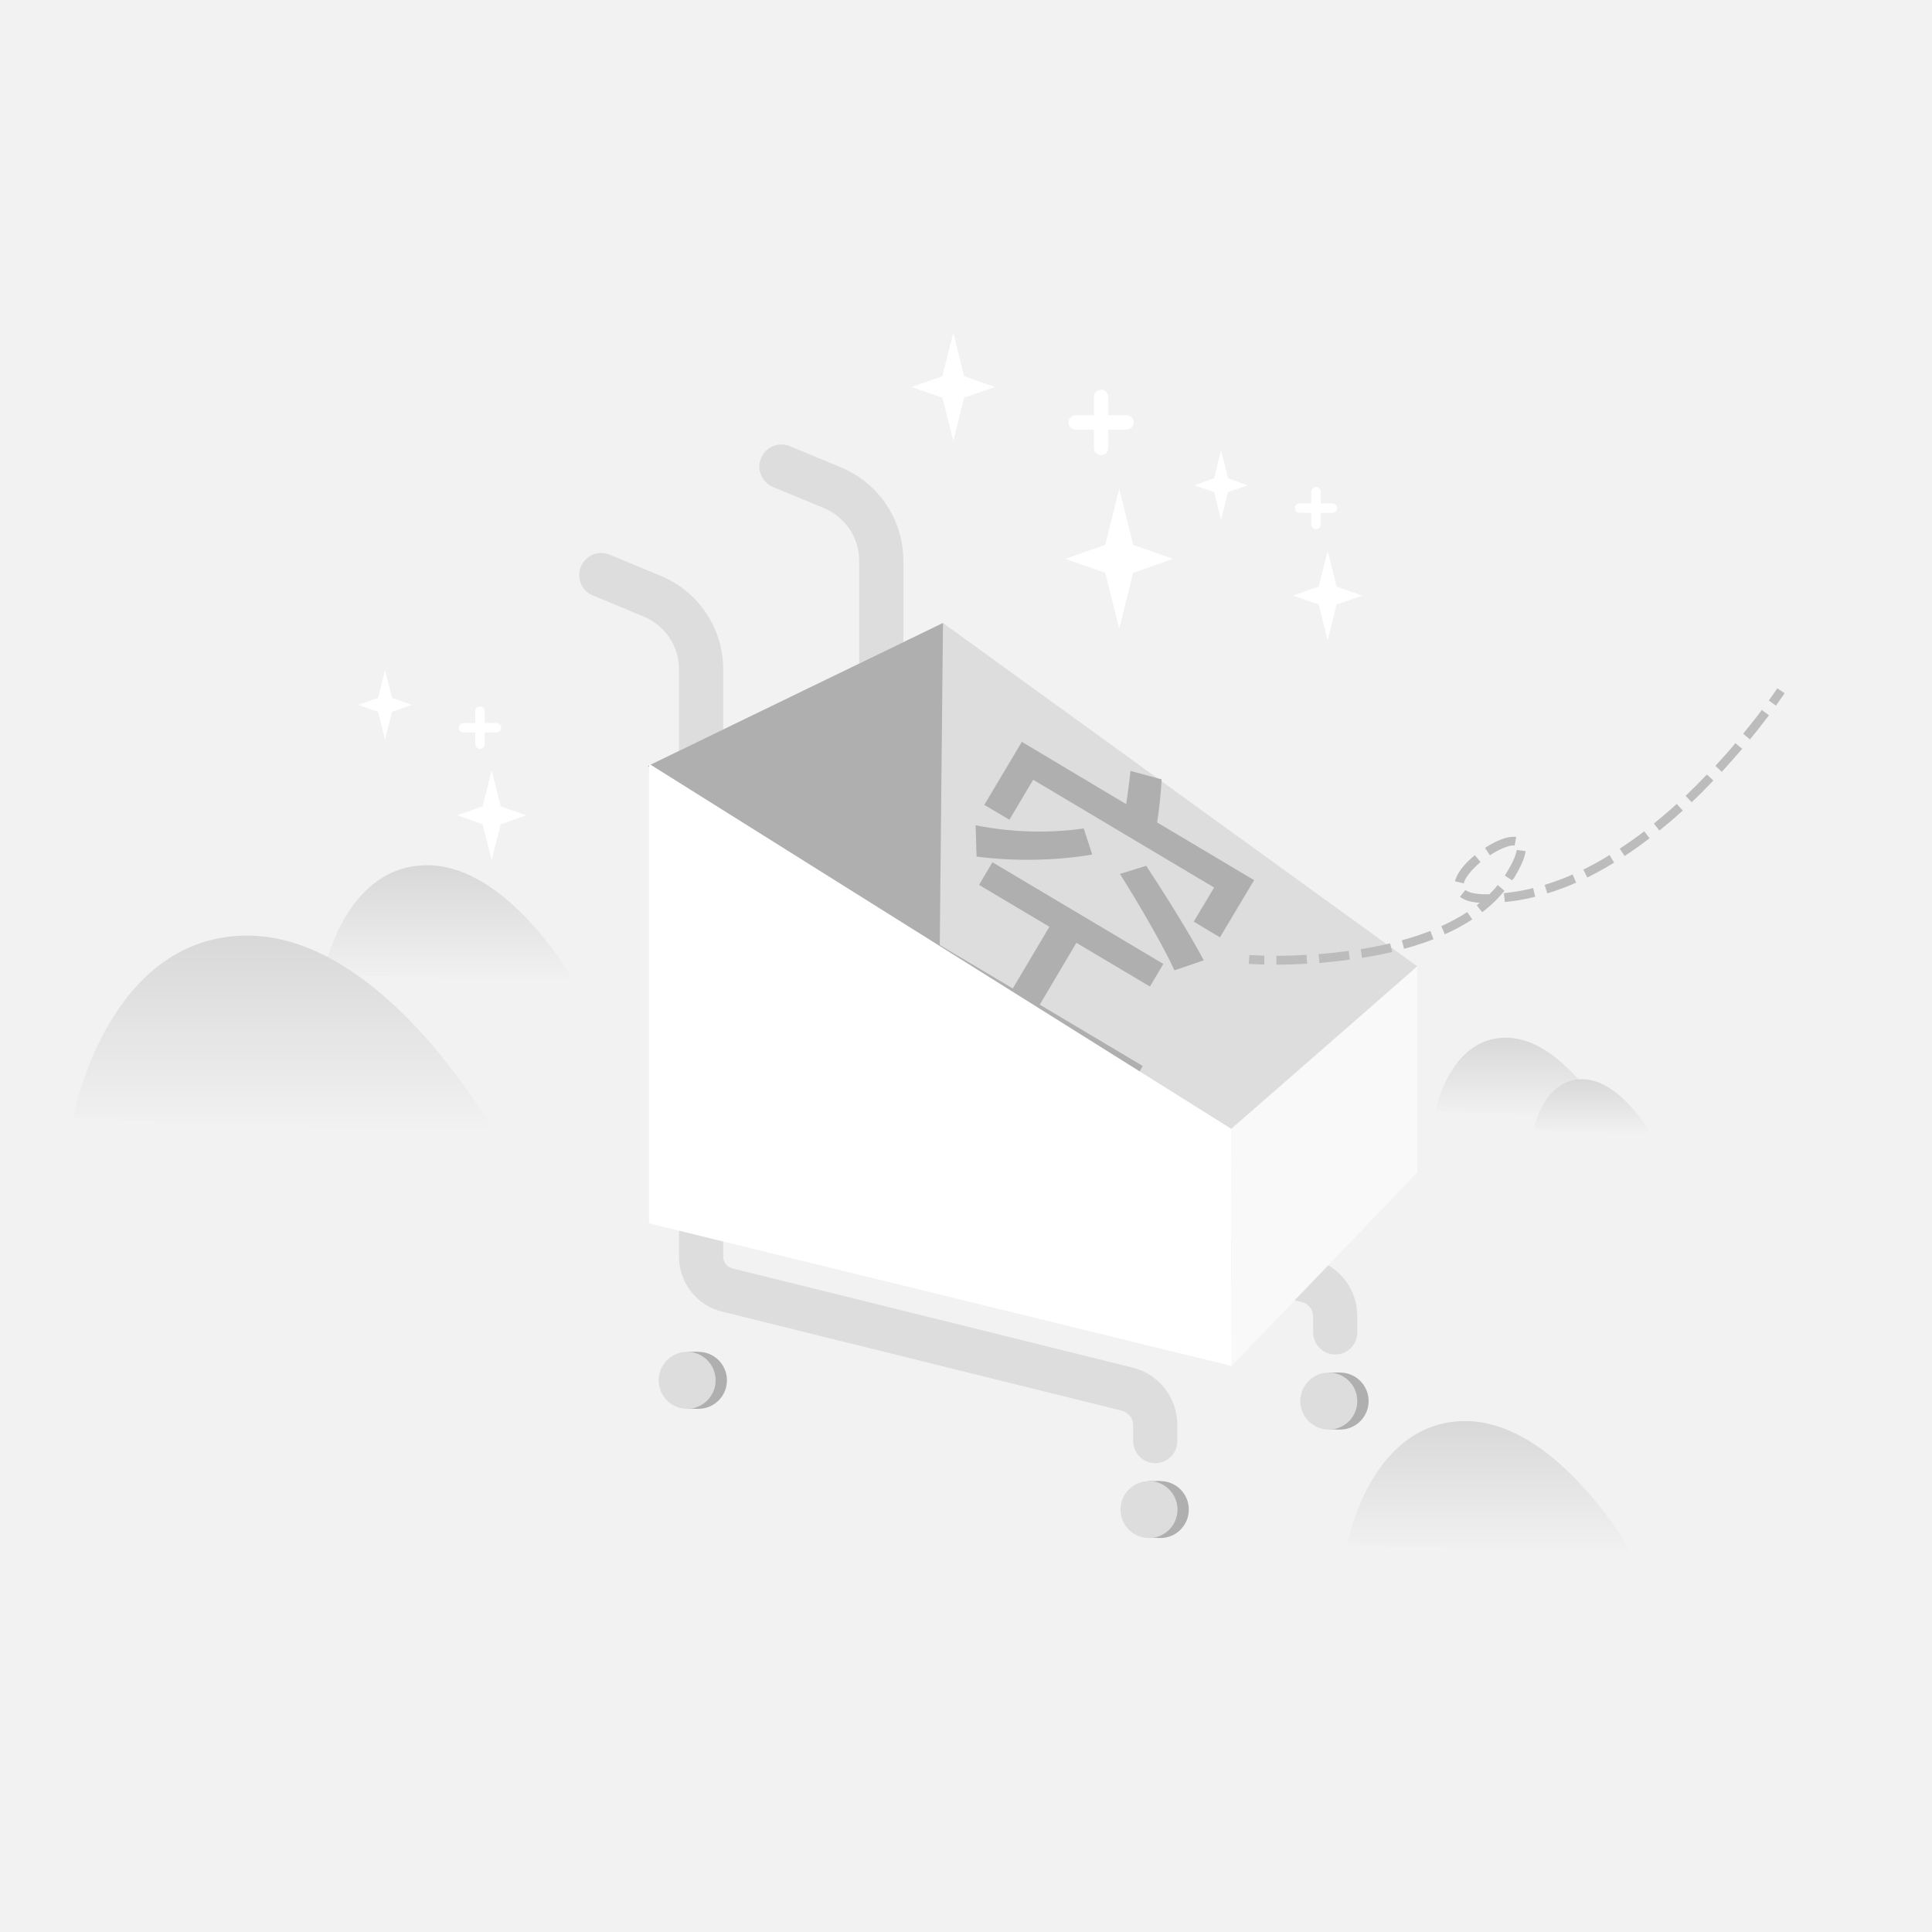 <?xml version="1.0" standalone="no"?><!DOCTYPE svg PUBLIC "-//W3C//DTD SVG 1.1//EN" "http://www.w3.org/Graphics/SVG/1.1/DTD/svg11.dtd"><svg height="1024" legacy-metrics="false" node-id="1" sillyvg="true" template-height="1024" template-width="1024" version="1.1" viewBox="0 0 1024 1024" width="1024" xmlns="http://www.w3.org/2000/svg" xmlns:xlink="http://www.w3.org/1999/xlink"><defs node-id="63"><linearGradient gradientUnits="userSpaceOnUse" id="SVGID_1_" node-id="33" x1="238.096" x2="238.096" y1="521.069" y2="458.524"><stop offset="0" stop-color="#f2f2f2"></stop><stop offset="1" stop-color="#d8d8d8"></stop></linearGradient><linearGradient gradientUnits="userSpaceOnUse" id="SVGID_2_" node-id="37" x1="150.536" x2="150.536" y1="600.632" y2="495.838"><stop offset="0" stop-color="#f2f2f2"></stop><stop offset="1" stop-color="#d8d8d8"></stop></linearGradient><linearGradient gradientUnits="userSpaceOnUse" id="SVGID_3_" node-id="41" x1="806.02" x2="806.02" y1="592.336" y2="549.945"><stop offset="0" stop-color="#f2f2f2"></stop><stop offset="1" stop-color="#d8d8d8"></stop></linearGradient><linearGradient gradientUnits="userSpaceOnUse" id="SVGID_4_" node-id="45" x1="789.809" x2="789.809" y1="824.303" y2="753.277"><stop offset="0" stop-color="#f2f2f2"></stop><stop offset="1" stop-color="#d8d8d8"></stop></linearGradient><linearGradient gradientUnits="userSpaceOnUse" id="SVGID_5_" node-id="49" x1="843.954" x2="843.954" y1="601.24" y2="572.04"><stop offset="0" stop-color="#f2f2f2"></stop><stop offset="1" stop-color="#d8d8d8"></stop></linearGradient></defs><path d="M 0.00 0.00 L 1024.00 0.00 L 1024.00 1024.00 L 0.00 1024.00 Z" fill="#f2f2f2" fill-rule="nonzero" node-id="96" stroke="none" target-height="1024" target-width="1024" target-x="0" target-y="0"></path><g node-id="178"><g node-id="179"><path d="M 612.30 775.50 C 605.80 775.50 600.60 770.20 600.60 763.80 L 600.60 755.40 C 600.60 751.70 598.10 748.60 594.60 747.70 L 382.80 695.20 C 369.40 692.00 359.90 680.00 359.90 666.10 L 359.90 354.80 C 359.90 342.50 352.60 331.60 341.20 326.80 L 314.20 315.60 C 308.20 313.10 305.40 306.30 307.90 300.30 C 310.40 294.30 317.20 291.50 323.20 294.00 L 350.20 305.20 C 370.30 313.60 383.30 333.00 383.30 354.80 L 383.30 666.00 C 383.30 669.00 385.40 671.60 388.30 672.30 L 600.10 724.80 C 614.20 728.20 624.00 740.70 624.00 755.30 L 624.00 763.70 C 624.10 770.20 618.80 775.50 612.30 775.50 Z" fill="#dddddd" fill-rule="nonzero" group-id="1,2" node-id="102" stroke="none" target-height="482.408" target-width="317.008" target-x="306.992" target-y="293.092"></path></g><path d="M 630.10 800.10 C 630.10 808.44 623.34 815.20 615.00 815.20 C 606.66 815.20 599.90 808.44 599.90 800.10 C 599.90 791.76 606.66 785.00 615.00 785.00 C 623.34 785.00 630.10 791.76 630.10 800.10 Z" fill="#afafaf" fill-rule="nonzero" group-id="1" node-id="105" stroke="none" target-height="30.2" target-width="30.2" target-x="599.9" target-y="785"></path><path d="M 608.90 785.00 L 614.60 785.00 L 614.60 815.10 L 608.90 815.10 Z" fill="#afafaf" fill-rule="nonzero" group-id="1" node-id="107" stroke="none" target-height="30.1" target-width="5.7" target-x="608.9" target-y="785"></path><path d="M 624.10 800.10 C 624.10 808.44 617.34 815.20 609.00 815.20 C 600.66 815.20 593.90 808.44 593.90 800.10 C 593.90 791.76 600.66 785.00 609.00 785.00 C 617.34 785.00 624.10 791.76 624.10 800.10 Z" fill="#dddddd" fill-rule="nonzero" group-id="1" node-id="109" stroke="none" target-height="30.2" target-width="30.2" target-x="593.9" target-y="785"></path><path d="M 385.30 731.60 C 385.30 739.94 378.54 746.70 370.20 746.70 C 361.86 746.70 355.10 739.94 355.10 731.60 C 355.10 723.26 361.86 716.50 370.20 716.50 C 378.54 716.50 385.30 723.26 385.30 731.60 Z" fill="#afafaf" fill-rule="nonzero" group-id="1" node-id="111" stroke="none" target-height="30.2" target-width="30.2" target-x="355.1" target-y="716.5"></path><path d="M 364.20 716.50 L 369.90 716.50 L 369.90 746.60 L 364.20 746.60 Z" fill="#afafaf" fill-rule="nonzero" group-id="1" node-id="113" stroke="none" target-height="30.1" target-width="5.7" target-x="364.2" target-y="716.5"></path><path d="M 379.30 731.60 C 379.30 739.94 372.54 746.70 364.20 746.70 C 355.86 746.70 349.10 739.94 349.10 731.60 C 349.10 723.26 355.86 716.50 364.20 716.50 C 372.54 716.50 379.30 723.26 379.30 731.60 Z" fill="#dddddd" fill-rule="nonzero" group-id="1" node-id="115" stroke="none" target-height="30.2" target-width="30.2" target-x="349.1" target-y="716.5"></path><path d="M 707.70 717.90 C 701.20 717.90 696.00 712.60 696.00 706.20 L 696.00 697.80 C 696.00 694.10 693.50 691.00 690.00 690.10 L 478.30 637.60 C 464.90 634.40 455.40 622.40 455.40 608.50 L 455.40 297.30 C 455.40 285.00 448.10 274.10 436.70 269.30 L 409.70 258.10 C 403.70 255.60 400.90 248.80 403.40 242.80 C 405.90 236.80 412.70 234.00 418.70 236.50 L 445.70 247.70 C 465.80 256.10 478.80 275.50 478.80 297.30 L 478.80 608.40 C 478.80 611.40 480.90 614.00 483.80 614.70 L 695.50 667.20 C 709.60 670.60 719.40 683.10 719.40 697.70 L 719.40 706.10 C 719.40 712.70 714.20 717.90 707.70 717.90 Z" fill="#dddddd" fill-rule="nonzero" group-id="1,3" node-id="119" stroke="none" target-height="482.308" target-width="316.908" target-x="402.492" target-y="235.592"></path><path d="M 725.40 742.60 C 725.40 750.94 718.64 757.70 710.30 757.70 C 701.96 757.70 695.20 750.94 695.20 742.60 C 695.20 734.26 701.96 727.50 710.30 727.50 C 718.64 727.50 725.40 734.26 725.40 742.60 Z" fill="#afafaf" fill-rule="nonzero" group-id="1" node-id="122" stroke="none" target-height="30.2" target-width="30.2" target-x="695.2" target-y="727.5"></path><path d="M 704.30 727.50 L 710.00 727.50 L 710.00 757.60 L 704.30 757.60 Z" fill="#afafaf" fill-rule="nonzero" group-id="1" node-id="124" stroke="none" target-height="30.1" target-width="5.7" target-x="704.3" target-y="727.5"></path><path d="M 719.40 742.60 C 719.40 750.94 712.64 757.70 704.30 757.70 C 695.96 757.70 689.20 750.94 689.20 742.60 C 689.20 734.26 695.96 727.50 704.30 727.50 C 712.64 727.50 719.40 734.26 719.40 742.60 Z" fill="#dddddd" fill-rule="nonzero" group-id="1" node-id="126" stroke="none" target-height="30.2" target-width="30.2" target-x="689.2" target-y="727.5"></path><path d="M 651.70 599.70 L 343.40 406.00 L 499.80 330.20 L 751.20 512.20 Z" fill="#dddddd" fill-rule="nonzero" group-id="1" node-id="128" stroke="none" target-height="269.5" target-width="407.8" target-x="343.4" target-y="330.2"></path><path d="M 498.00 510.20 L 343.40 406.00 L 499.80 330.20 L 499.80 330.20 Z" fill="#afafaf" fill-rule="nonzero" group-id="1" node-id="130" stroke="none" target-height="180" target-width="156.4" target-x="343.4" target-y="330.2"></path><path d="M 751.20 621.40 L 652.80 724.00 L 652.60 598.30 L 751.20 512.20 Z" fill="#f9f9f9" fill-rule="nonzero" group-id="1" node-id="132" stroke="none" target-height="211.8" target-width="98.6" target-x="652.6" target-y="512.2"></path><path d="M 551.10 532.50 L 605.70 565.00 L 598.50 577.10 L 476.30 504.30 L 483.50 492.20 L 536.80 523.90 L 556.20 491.20 L 518.90 469.00 L 526.00 457.00 L 616.60 510.90 L 609.50 522.90 L 570.50 499.70 L 551.10 532.50 Z M 578.90 452.90 C 560.90 456.10 537.90 456.70 517.60 454.00 L 517.10 437.40 C 536.60 441.40 557.30 441.60 574.40 439.10 L 578.90 452.90 Z M 664.70 466.50 L 646.60 496.80 L 632.70 488.50 L 643.50 470.40 L 547.60 413.30 L 535.00 434.50 L 521.70 426.60 L 541.60 393.20 L 596.90 426.20 C 597.80 420.50 598.60 413.90 599.20 408.60 L 615.70 413.10 C 615.30 420.10 614.40 429.40 613.30 435.90 L 664.70 466.50 Z M 622.50 514.30 C 616.90 502.00 603.60 479.00 593.60 463.20 L 607.50 458.90 C 617.40 473.80 631.40 496.30 638.00 509.00 L 622.50 514.30 Z" fill="#afafaf" fill-rule="nonzero" group-id="1,4" node-id="136" stroke="none" target-height="183.9" target-width="188.4" target-x="476.3" target-y="393.2"></path><path d="M 652.80 724.00 L 344.00 648.40 L 344.00 404.80 L 652.60 598.30 Z" fill="#ffffff" fill-rule="nonzero" group-id="1" node-id="139" stroke="none" target-height="319.2" target-width="308.8" target-x="344" target-y="404.8"></path><path d="M 670.10 511.20 C 665.00 511.10 662.10 510.90 661.90 510.90 L 662.20 506.20 C 662.20 506.20 665.20 506.40 670.10 506.50 L 670.10 511.20 Z" fill="#bcbcbc" fill-rule="nonzero" group-id="1,5" node-id="143" stroke="none" target-height="5" target-width="8.2" target-x="661.9" target-y="506.2"></path><path d="M 676.50 511.30 L 676.50 506.60 C 681.80 506.60 687.20 506.40 692.50 506.10 L 692.80 510.80 C 687.40 511.10 681.90 511.30 676.50 511.30 Z M 699.30 510.40 L 698.90 505.70 C 704.30 505.30 709.70 504.70 714.80 504.00 L 715.40 508.60 C 710.20 509.40 704.80 509.90 699.30 510.40 Z M 721.90 507.70 L 721.20 503.10 C 726.60 502.20 731.90 501.20 736.80 500.00 L 737.90 504.60 C 732.80 505.80 727.40 506.80 721.90 507.70 Z M 744.20 502.90 L 743.00 498.40 C 748.30 496.90 753.40 495.30 758.10 493.40 L 759.80 497.80 C 754.90 499.70 749.70 501.40 744.20 502.90 Z M 765.80 495.20 L 763.90 490.90 C 768.90 488.60 773.60 486.10 777.70 483.40 L 780.30 487.30 C 775.90 490.20 771.00 492.90 765.80 495.20 Z M 785.60 483.50 L 782.70 479.80 C 783.30 479.40 783.80 478.90 784.30 478.50 C 779.50 478.20 776.00 477.10 773.80 475.30 L 776.70 471.70 C 778.00 472.80 781.00 474.00 788.10 474.00 C 788.50 474.00 789.00 474.00 789.40 474.00 C 791.00 472.40 792.50 470.80 793.80 469.10 L 797.40 472.10 C 794.20 476.10 790.20 480.00 785.60 483.50 Z M 797.60 478.10 L 797.10 473.40 C 798.60 473.20 800.20 473.00 801.90 472.80 C 805.40 472.30 809.00 471.60 812.60 470.70 L 813.70 475.30 C 810.00 476.20 806.20 477.00 802.50 477.50 C 800.80 477.70 799.20 477.90 797.60 478.10 Z M 820.10 473.50 L 818.70 469.00 C 823.60 467.50 828.60 465.70 833.50 463.50 L 835.40 467.80 C 830.30 470.10 825.10 472.00 820.10 473.50 Z M 775.80 468.20 L 771.20 467.10 C 772.50 461.50 778.30 456.00 781.70 453.30 L 784.70 456.90 C 779.90 461.00 776.50 465.20 775.80 468.20 Z M 801.50 466.60 L 797.60 464.10 C 797.80 463.80 798.00 463.40 798.20 463.10 C 802.50 456.20 803.60 452.50 803.90 450.50 L 808.60 451.10 C 808.20 454.60 806.10 459.40 802.30 465.60 C 801.90 465.90 801.70 466.20 801.50 466.60 Z M 841.30 465.10 L 839.20 460.90 C 843.80 458.60 848.50 456.10 853.10 453.20 L 855.50 457.20 C 850.90 460.10 846.10 462.70 841.30 465.10 Z M 861.10 453.70 L 858.50 449.80 C 862.80 447.00 867.20 443.90 871.50 440.60 L 874.30 444.30 C 870.00 447.60 865.50 450.80 861.10 453.70 Z M 789.70 453.30 L 787.10 449.40 C 792.90 445.60 798.30 443.50 802.10 443.50 C 802.10 443.50 802.10 443.50 802.10 443.50 C 802.60 443.50 803.20 443.50 803.60 443.60 L 802.80 448.20 C 802.60 448.20 802.30 448.10 802.10 448.10 C 799.40 448.10 794.60 450.10 789.70 453.30 Z M 879.50 440.20 L 876.60 436.50 C 880.60 433.20 884.70 429.80 888.70 426.10 L 891.90 429.60 C 887.80 433.40 883.60 436.90 879.50 440.20 Z M 896.60 425.20 L 893.40 421.80 C 897.20 418.20 901.00 414.40 904.70 410.50 L 908.10 413.70 C 904.30 417.70 900.50 421.60 896.60 425.20 Z M 912.60 409.10 L 909.20 405.90 C 912.80 402.00 916.40 398.00 919.80 393.90 L 923.40 396.90 C 919.80 401.00 916.20 405.10 912.60 409.10 Z M 927.50 391.90 L 923.90 388.90 C 927.30 384.70 930.70 380.50 933.80 376.30 L 937.60 379.10 C 934.30 383.40 931.00 387.70 927.50 391.90 Z" fill="#bcbcbc" fill-rule="nonzero" group-id="1,5" node-id="145" stroke="none" target-height="135" target-width="261.1" target-x="676.5" target-y="376.3"></path><path d="M 941.30 374.00 L 937.50 371.30 C 940.40 367.20 942.00 364.80 942.00 364.80 L 945.90 367.40 C 945.90 367.40 944.30 369.80 941.30 374.00 Z" fill="#bcbcbc" fill-rule="nonzero" group-id="1,5" node-id="147" stroke="none" target-height="9.2" target-width="8.4" target-x="937.5" target-y="364.8"></path><path d="M 171.40 516.30 C 171.40 516.30 181.80 459.20 225.80 458.60 C 269.80 458.00 304.80 521.10 304.80 521.10" fill="url(#SVGID_1_)" fill-rule="nonzero" group-id="1" node-id="150" stroke="none" target-height="62.5" target-width="133.4" target-x="171.4" target-y="458.6"></path><path d="M 38.70 592.60 C 38.70 592.60 56.20 497.00 129.90 495.90 C 203.60 494.80 262.30 600.70 262.30 600.70" fill="url(#SVGID_2_)" fill-rule="nonzero" group-id="1" node-id="152" stroke="none" target-height="104.8" target-width="223.6" target-x="38.7" target-y="495.9"></path><path d="M 760.80 589.10 C 760.80 589.10 767.90 550.40 797.70 550.00 C 827.50 549.60 851.20 592.40 851.20 592.40" fill="url(#SVGID_3_)" fill-rule="nonzero" group-id="1" node-id="154" stroke="none" target-height="42.4" target-width="90.4" target-x="760.8" target-y="550"></path><path d="M 714.00 818.80 C 714.00 818.80 725.80 754.00 775.80 753.20 C 825.80 752.50 865.50 824.20 865.50 824.20" fill="url(#SVGID_4_)" fill-rule="nonzero" group-id="1" node-id="156" stroke="none" target-height="71" target-width="151.5" target-x="714" target-y="753.2"></path><path d="M 812.80 599.00 C 812.80 599.00 817.70 572.40 838.20 572.00 C 858.70 571.70 875.10 601.20 875.10 601.20" fill="url(#SVGID_5_)" fill-rule="nonzero" group-id="1" node-id="158" stroke="none" target-height="29.2" target-width="62.3" target-x="812.8" target-y="572"></path><path d="M 597.10 220.10 L 587.40 220.10 L 587.40 210.40 C 587.40 208.30 585.70 206.60 583.60 206.60 C 581.50 206.60 579.80 208.30 579.80 210.40 L 579.80 220.10 L 570.10 220.10 C 568.00 220.10 566.30 221.80 566.30 223.90 C 566.30 226.00 568.00 227.70 570.10 227.70 L 579.80 227.70 L 579.80 237.40 C 579.80 239.50 581.50 241.20 583.60 241.20 C 585.70 241.20 587.40 239.50 587.40 237.40 L 587.40 227.70 L 597.10 227.70 C 599.20 227.70 600.90 226.00 600.90 223.90 C 601.00 221.80 599.30 220.10 597.10 220.10 Z" fill="#ffffff" fill-rule="nonzero" group-id="1" node-id="160" stroke="none" target-height="34.6" target-width="34.6" target-x="566.3" target-y="206.6"></path><path d="M 499.50 199.40 L 505.30 176.40 L 511.00 199.40 L 527.30 205.10 L 511.00 210.80 L 505.30 233.70 L 499.50 210.80 L 483.20 205.10 Z" fill="#ffffff" fill-rule="nonzero" group-id="1" node-id="162" stroke="none" target-height="57.3" target-width="44.1" target-x="483.2" target-y="176.4"></path><path d="M 585.80 288.80 L 593.20 259.10 L 600.60 288.80 L 621.70 296.20 L 600.60 303.60 L 593.20 333.20 L 585.80 303.60 L 564.70 296.20 Z" fill="#ffffff" fill-rule="nonzero" group-id="1" node-id="164" stroke="none" target-height="74.1" target-width="57" target-x="564.7" target-y="259.1"></path><path d="M 706.20 266.80 L 700.00 266.80 L 700.00 260.60 C 700.00 259.20 698.90 258.10 697.50 258.10 C 696.10 258.10 695.00 259.20 695.00 260.60 L 695.00 266.80 L 688.80 266.80 C 687.40 266.80 686.30 267.90 686.30 269.30 C 686.30 270.70 687.40 271.80 688.80 271.80 L 695.00 271.80 L 695.00 278.00 C 695.00 279.40 696.10 280.50 697.50 280.50 C 698.90 280.50 700.00 279.40 700.00 278.00 L 700.00 271.80 L 706.20 271.80 C 707.60 271.80 708.70 270.70 708.70 269.30 C 708.70 267.90 707.60 266.80 706.20 266.80 Z" fill="#ffffff" fill-rule="nonzero" group-id="1" node-id="166" stroke="none" target-height="22.4" target-width="22.4" target-x="686.3" target-y="258.1"></path><path d="M 643.50 253.50 L 647.20 238.70 L 650.90 253.50 L 661.30 257.20 L 650.90 260.80 L 647.20 275.60 L 643.50 260.80 L 633.00 257.20 Z" fill="#ffffff" fill-rule="nonzero" group-id="1" node-id="168" stroke="none" target-height="36.9" target-width="28.3" target-x="633" target-y="238.7"></path><path d="M 698.90 310.90 L 703.70 291.90 L 708.40 310.90 L 722.00 315.70 L 708.40 320.40 L 703.70 339.50 L 698.90 320.40 L 685.30 315.70 Z" fill="#ffffff" fill-rule="nonzero" group-id="1" node-id="170" stroke="none" target-height="47.6" target-width="36.7" target-x="685.3" target-y="291.9"></path><path d="M 263.10 383.20 L 256.90 383.20 L 256.90 377.00 C 256.90 375.60 255.80 374.50 254.40 374.50 C 253.00 374.50 251.90 375.60 251.90 377.00 L 251.90 383.20 L 245.70 383.20 C 244.30 383.20 243.20 384.30 243.20 385.70 C 243.20 387.10 244.30 388.20 245.70 388.20 L 251.90 388.20 L 251.90 394.40 C 251.90 395.80 253.00 396.90 254.40 396.90 C 255.80 396.90 256.90 395.80 256.90 394.40 L 256.90 388.20 L 263.10 388.20 C 264.50 388.20 265.60 387.10 265.60 385.70 C 265.60 384.30 264.50 383.20 263.10 383.20 Z" fill="#ffffff" fill-rule="nonzero" group-id="1" node-id="172" stroke="none" target-height="22.4" target-width="22.4" target-x="243.2" target-y="374.5"></path><path d="M 200.40 369.90 L 204.10 355.20 L 207.80 369.90 L 218.30 373.60 L 207.80 377.30 L 204.10 392.00 L 200.40 377.30 L 189.90 373.60 Z" fill="#ffffff" fill-rule="nonzero" group-id="1" node-id="174" stroke="none" target-height="36.8" target-width="28.4" target-x="189.9" target-y="355.2"></path><path d="M 255.80 427.40 L 260.60 408.30 L 265.40 427.40 L 278.90 432.10 L 265.40 436.90 L 260.60 455.90 L 255.80 436.90 L 242.30 432.10 Z" fill="#ffffff" fill-rule="nonzero" group-id="1" node-id="176" stroke="none" target-height="47.6" target-width="36.6" target-x="242.3" target-y="408.3"></path></g></svg>